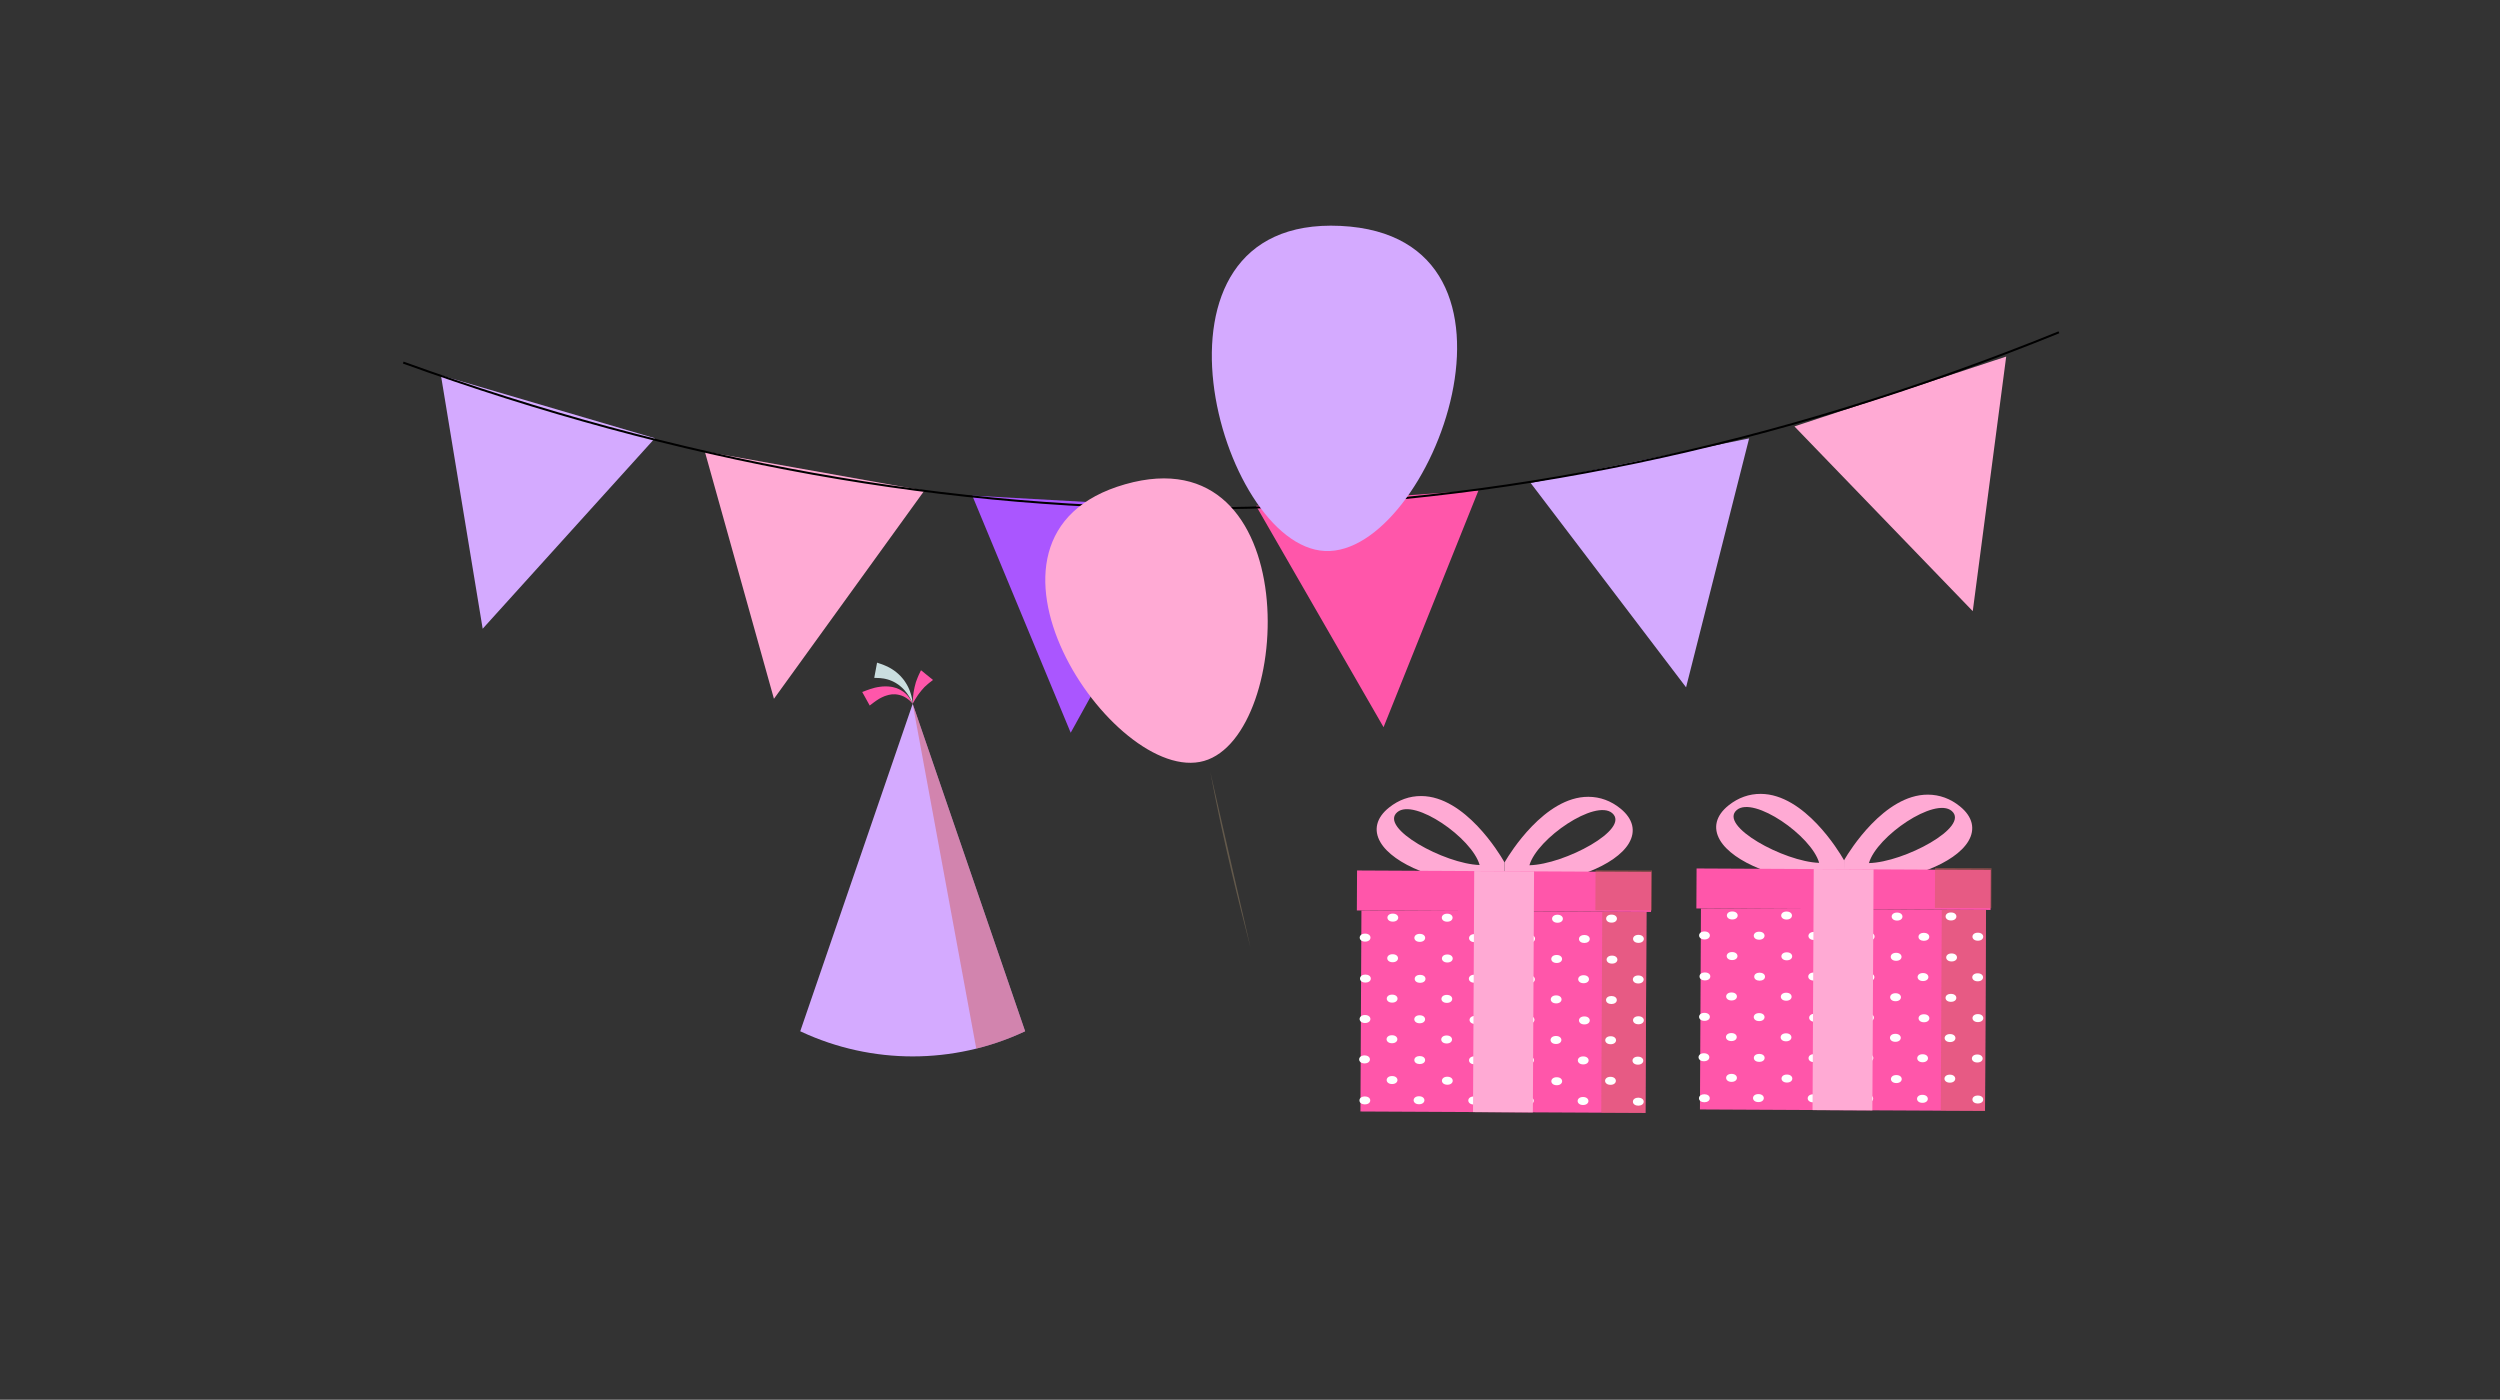 <?xml version="1.0" encoding="utf-8"?>
<!-- Generator: Adobe Illustrator 16.0.0, SVG Export Plug-In . SVG Version: 6.00 Build 0)  -->
<!DOCTYPE svg PUBLIC "-//W3C//DTD SVG 1.1//EN" "http://www.w3.org/Graphics/SVG/1.1/DTD/svg11.dtd">
<svg version="1.1" id="Layer_1" xmlns="http://www.w3.org/2000/svg" xmlns:xlink="http://www.w3.org/1999/xlink" x="0px" y="0px"
	 width="768px" height="430px" viewBox="0 0 768 430" enable-background="new 0 0 768 430" xml:space="preserve">
<rect x="0" y="0" width="768" height="430" fill="#333333" stroke="none"/>
<g>
	<path fill="#D4AAFF" d="M148.277,193.143l-12.82-77.834l65.725,19.32l-52.901,58.517l0,0L148.277,193.143z"/>
</g>
<g transform="rotate(.748 279.74 356.39)">
	<path fill="#FFAAD4" d="M235.909,215.229l-22.229-75.688l67.589,11.15l-45.36,64.54L235.909,215.229z"/>
</g>
<g>
	<path fill="#AA56FF" d="M328.918,225.1l-30.237-72.857l68.396,3.818l-38.161,69.041L328.918,225.1z"/>
</g>
<g>
	<path fill="#FF56AA" d="M425.028,223.389L385.871,155.4l68.333-4.777l-29.177,72.77L425.028,223.389z"/>
</g>
<g>
	<path fill="#D4AAFF" d="M517.961,211.146l-47.756-62.786l67.124-13.683L517.961,211.146L517.961,211.146z"/>
</g>
<g transform="rotate(-.401 917.67 302.67)">
	<path fill="#FFAAD4" d="M606.842,185.574l-54.385-57.138l65.205-21L606.842,185.574L606.842,185.574z"/>
</g>
<path fill="none" stroke="#000000" stroke-width="0.629" d="M123.875,111.383c168.271,60.77,333.673,61.628,508.625-9.298"/>
<path fill="#D4AAFF" d="M411.785,69.395c65.064,3.101,27.896,101.43-4.76,99.873C374.369,167.711,346.719,66.294,411.785,69.395z"/>
<path fill="#63594B" d="M384.158,291.107c-3.812-14.783-8.132-31.537-12.391-54.121"/>
<path fill="#FFAAD4" d="M345.642,148.766c55.374-15.786,52.022,77.074,24.229,84.997
	C342.08,241.686,290.269,164.551,345.642,148.766z"/>
<path fill="#D4AAFF" d="M314.919,316.804l-0.346,0.161c-21.683,10.085-46.711,10.085-68.393,0l-0.345-0.161l34.542-100.584"/>
<path fill="none" d="M314.919,316.804l-0.346,0.161c-21.683,10.085-46.711,10.085-68.393,0l-0.345-0.161l34.542-100.584"/>
<path opacity="0.5" fill="#D15E5E" d="M280.376,216.22l19.535,105.921c5-1.241,9.911-2.967,14.662-5.176l0.346-0.161"/>
<path fill="#FF56AA" d="M264.875,212.587c0,0,0.241-0.093,0.664-0.254c0.21-0.08,0.467-0.179,0.761-0.291
	c0.295-0.111,0.602-0.241,1.068-0.371c0.432-0.127,0.901-0.264,1.396-0.407c0.49-0.141,1.021-0.188,1.553-0.283
	c0.523-0.11,1.109-0.103,1.68-0.122c0.564-0.047,1.166,0.062,1.739,0.121c0.287,0.017,0.574,0.108,0.856,0.18
	c0.281,0.08,0.561,0.138,0.828,0.235c0.528,0.231,1.048,0.415,1.493,0.721c0.467,0.254,0.855,0.587,1.222,0.885
	c0.18,0.153,0.333,0.328,0.49,0.481c0.159,0.152,0.299,0.311,0.421,0.474c0.262,0.308,0.467,0.613,0.642,0.884
	c0.17,0.275,0.305,0.52,0.406,0.724c0.205,0.41,0.283,0.657,0.283,0.657s-0.146-0.215-0.452-0.541
	c-0.151-0.163-0.345-0.354-0.573-0.557c-0.234-0.201-0.498-0.419-0.81-0.622c-0.147-0.11-0.31-0.211-0.488-0.302
	c-0.176-0.092-0.345-0.2-0.535-0.284c-0.386-0.156-0.774-0.333-1.208-0.421c-0.412-0.14-0.873-0.149-1.307-0.21
	c-0.222-0.014-0.453,0.012-0.674,0.014c-0.224,0.011-0.441-0.001-0.667,0.057c-0.447,0.096-0.876,0.126-1.301,0.301
	c-0.422,0.147-0.827,0.248-1.212,0.466c-0.379,0.198-0.763,0.34-1.079,0.551c-0.312,0.202-0.608,0.394-0.88,0.569
	c-0.252,0.144-0.547,0.382-0.797,0.572c-0.25,0.191-0.468,0.358-0.647,0.496c-0.359,0.274-0.564,0.433-0.564,0.433L264.875,212.587z
	"/>
<path fill="#CADEDF" d="M269.432,203.565c0,0,0.246,0.084,0.676,0.229c0.215,0.072,0.476,0.16,0.776,0.263
	c0.268,0.075,0.728,0.286,1.146,0.463c0.423,0.197,0.916,0.37,1.334,0.649c0.433,0.271,0.904,0.51,1.342,0.845
	c0.43,0.349,0.899,0.654,1.303,1.061c0.404,0.404,0.834,0.778,1.18,1.237l0.534,0.656c0.155,0.231,0.31,0.464,0.463,0.693
	c0.319,0.444,0.544,0.938,0.792,1.384c0.211,0.469,0.422,0.912,0.574,1.351c0.158,0.437,0.295,0.847,0.392,1.235
	c0.213,0.77,0.316,1.42,0.372,1.875c0.059,0.454,0.061,0.714,0.061,0.714s-0.076-0.248-0.258-0.661
	c-0.178-0.412-0.456-0.992-0.858-1.636c-0.191-0.327-0.426-0.663-0.681-1.008c-0.249-0.348-0.552-0.686-0.85-1.031
	c-0.333-0.321-0.636-0.679-1.015-0.969c-0.18-0.149-0.361-0.302-0.543-0.453l-0.587-0.397c-0.373-0.282-0.81-0.471-1.202-0.688
	c-0.392-0.22-0.834-0.338-1.217-0.504c-0.393-0.151-0.81-0.217-1.174-0.323c-0.372-0.121-0.708-0.11-1.012-0.161
	c-0.15-0.02-0.294-0.038-0.432-0.057c-0.071-0.009-0.125-0.021-0.204-0.026c-0.084-0.002-0.166-0.006-0.245-0.009
	c-0.316-0.012-0.592-0.022-0.819-0.031c-0.454-0.018-0.713-0.026-0.713-0.026L269.432,203.565z"/>
<path fill="#FF56AA" d="M286.625,208.882c0,0-0.506,0.391-1.265,0.979c-0.211,0.154-0.346,0.288-0.516,0.441
	c-0.172,0.154-0.354,0.317-0.542,0.486c-0.097,0.088-0.195,0.178-0.295,0.269c-0.095,0.106-0.191,0.215-0.289,0.324
	c-0.197,0.222-0.397,0.447-0.597,0.673c-0.211,0.224-0.377,0.477-0.565,0.714c-0.183,0.244-0.363,0.484-0.537,0.718
	c-0.314,0.483-0.642,0.936-0.871,1.346c-0.246,0.404-0.442,0.75-0.569,0.997c-0.134,0.246-0.201,0.392-0.201,0.392
	s-0.006-0.16,0.003-0.441c0.002-0.281,0.021-0.685,0.058-1.17c0.021-0.491,0.111-1.048,0.178-1.668
	c0.053-0.305,0.109-0.62,0.165-0.94c0.064-0.32,0.105-0.658,0.2-0.979c0.086-0.327,0.171-0.655,0.255-0.978
	c0.044-0.164,0.087-0.326,0.13-0.486c0.06-0.163,0.119-0.325,0.178-0.483c0.125-0.324,0.245-0.638,0.36-0.935
	c0.118-0.298,0.238-0.604,0.339-0.799c0.412-0.868,0.688-1.447,0.688-1.447L286.625,208.882z"/>
<g>
	<g>
		<path fill="#FFAAD4" d="M455.541,271.277L455.541,271.277c-13.357-0.061-27.479-5.689-31.478-12.545
			c-2.193-3.761-1.246-7.548,2.672-10.669c2.952-2.351,6.279-3.537,9.883-3.52c13.445,0.061,24.1,17.852,25.271,19.88l0.304,0.528
			l-0.026,5.984l-3.349,0.235C457.755,271.248,456.651,271.282,455.541,271.277z M429.254,249.489
			c-5.757,4.846,14.557,15.915,25.29,16.245C452.21,257.421,434.445,245.12,429.254,249.489z"/>
	</g>
	<g>
		<path fill="#FFAAD4" d="M465.512,271.203l-3.346-0.267l0.026-5.984l0.309-0.525c1.189-2.018,12.007-19.71,25.453-19.647
			c3.604,0.016,6.918,1.231,9.851,3.609c3.888,3.157,4.801,6.954,2.575,10.692c-4.062,6.82-18.235,12.318-31.595,12.258l0,0
			C467.675,271.332,466.573,271.287,465.512,271.203z M469.836,265.805c10.734-0.232,31.147-11.114,25.436-16.013
			C490.123,245.376,472.244,257.513,469.836,265.805z"/>
	</g>
</g>
<rect x="418.198" y="279.72" transform="matrix(1 0.005 -0.005 1 1.432 -2.119)" fill="#FF56AA" width="87.574" height="61.758"/>
<rect x="492.179" y="279.89" transform="matrix(1 0.005 -0.005 1 1.434 -2.291)" opacity="0.5" fill="#D15E5E" width="13.592" height="61.757"/>
<ellipse transform="matrix(0.005 -1 1 0.005 224.922 778.197)" fill="#FFFFFF" cx="503.573" cy="276.055" rx="1.23" ry="1.658"/>
<ellipse transform="matrix(0.004 -1 1 0.004 212.787 790.78)" fill="#FFFFFF" cx="503.514" cy="288.531" rx="1.23" ry="1.655"/>
<ellipse transform="matrix(0.004 -1 1 0.004 200.256 803.147)" fill="#FFFFFF" cx="503.458" cy="301.007" rx="1.231" ry="1.658"/>
<ellipse transform="matrix(0.005 -1 1 0.005 187.325 815.258)" fill="#FFFFFF" cx="503.401" cy="313.482" rx="1.23" ry="1.657"/>
<ellipse transform="matrix(0.004 -1 1 0.004 175.19 827.872)" fill="#FFFFFF" cx="503.342" cy="325.958" rx="1.23" ry="1.655"/>
<ellipse fill="#FFFFFF" cx="503.286" cy="338.434" rx="1.657" ry="1.23"/>
<ellipse transform="matrix(0.005 -1 1 0.005 208.284 761.319)" fill="#FFFFFF" cx="486.771" cy="275.979" rx="1.23" ry="1.656"/>
<ellipse fill="#FFFFFF" cx="495.2" cy="269.78" rx="1.657" ry="1.23"/>
<ellipse fill="#FFFFFF" cx="486.713" cy="288.455" rx="1.656" ry="1.23"/>
<ellipse transform="matrix(0.005 -1 1 0.005 210.335 775.934)" fill="#FFFFFF" cx="495.142" cy="282.255" rx="1.23" ry="1.657"/>
<ellipse transform="matrix(0.004 -1 1 0.004 183.604 786.268)" fill="#FFFFFF" cx="486.657" cy="300.93" rx="1.23" ry="1.658"/>
<ellipse transform="matrix(0.005 -1 1 0.005 198 788.407)" fill="#FFFFFF" cx="495.086" cy="294.731" rx="1.23" ry="1.657"/>
<ellipse transform="matrix(0.005 -1 1 0.005 170.879 798.507)" fill="#FFFFFF" cx="486.6" cy="313.406" rx="1.23" ry="1.657"/>
<ellipse fill="#FFFFFF" cx="495.028" cy="307.206" rx="1.655" ry="1.23"/>
<ellipse transform="matrix(0.004 -1 1 0.004 158.539 810.995)" fill="#FFFFFF" cx="486.542" cy="325.881" rx="1.23" ry="1.655"/>
<ellipse transform="matrix(0.004 -1 1 0.004 173.129 813.251)" fill="#FFFFFF" cx="494.971" cy="319.682" rx="1.229" ry="1.658"/>
<ellipse transform="matrix(0.004 -1 1 0.004 146.006 823.359)" fill="#FFFFFF" cx="486.485" cy="338.356" rx="1.23" ry="1.658"/>
<ellipse transform="matrix(0.004 -1 1 0.004 160.599 825.615)" fill="#FFFFFF" cx="494.914" cy="332.157" rx="1.23" ry="1.656"/>
<ellipse transform="matrix(0.005 -1 1 0.005 191.833 744.551)" fill="#FFFFFF" cx="469.97" cy="275.901" rx="1.23" ry="1.657"/>
<ellipse fill="#FFFFFF" cx="478.398" cy="269.703" rx="1.657" ry="1.229"/>
<ellipse fill="#FFFFFF" cx="469.912" cy="288.378" rx="1.655" ry="1.23"/>
<ellipse transform="matrix(0.005 -1 1 0.005 193.888 759.168)" fill="#FFFFFF" cx="478.341" cy="282.177" rx="1.23" ry="1.657"/>
<ellipse fill="#FFFFFF" cx="469.856" cy="300.853" rx="1.657" ry="1.229"/>
<ellipse transform="matrix(0.005 -1 1 0.005 181.167 771.41)" fill="#FFFFFF" cx="478.285" cy="294.653" rx="1.23" ry="1.657"/>
<ellipse transform="matrix(0.005 -1 1 0.005 154.048 781.502)" fill="#FFFFFF" cx="469.798" cy="313.329" rx="1.229" ry="1.657"/>
<ellipse transform="matrix(0.004 -1 1 0.004 169.011 784.009)" fill="#FFFFFF" cx="478.226" cy="307.129" rx="1.23" ry="1.655"/>
<ellipse transform="matrix(0.004 -1 1 0.004 141.887 794.116)" fill="#FFFFFF" cx="469.74" cy="325.804" rx="1.23" ry="1.655"/>
<ellipse transform="matrix(0.004 -1 1 0.004 156.48 796.375)" fill="#FFFFFF" cx="478.17" cy="319.605" rx="1.23" ry="1.658"/>
<ellipse transform="matrix(0.004 -1 1 0.004 129.357 806.482)" fill="#FFFFFF" cx="469.684" cy="338.28" rx="1.23" ry="1.657"/>
<ellipse transform="matrix(0.005 -1 1 0.005 143.759 808.606)" fill="#FFFFFF" cx="478.113" cy="332.081" rx="1.23" ry="1.657"/>
<ellipse transform="matrix(0.005 -1 1 0.005 175.009 727.564)" fill="#FFFFFF" cx="453.168" cy="275.825" rx="1.23" ry="1.656"/>
<ellipse transform="matrix(0.004 -1 1 0.004 189.959 730.042)" fill="#FFFFFF" cx="461.598" cy="269.625" rx="1.23" ry="1.658"/>
<ellipse transform="matrix(0.004 -1 1 0.004 162.836 740.149)" fill="#FFFFFF" cx="453.112" cy="288.3" rx="1.23" ry="1.657"/>
<ellipse transform="matrix(0.004 -1 1 0.004 177.427 742.405)" fill="#FFFFFF" cx="461.541" cy="282.101" rx="1.23" ry="1.657"/>
<ellipse transform="matrix(0.004 -1 1 0.004 150.303 752.513)" fill="#FFFFFF" cx="453.054" cy="300.776" rx="1.23" ry="1.657"/>
<ellipse transform="matrix(0.005 -1 1 0.005 164.712 754.652)" fill="#FFFFFF" cx="461.483" cy="294.577" rx="1.23" ry="1.657"/>
<ellipse transform="matrix(0.005 -1 1 0.005 137.591 764.751)" fill="#FFFFFF" cx="452.997" cy="313.251" rx="1.23" ry="1.657"/>
<ellipse transform="matrix(0.004 -1 1 0.004 152.363 767.132)" fill="#FFFFFF" cx="461.426" cy="307.051" rx="1.23" ry="1.656"/>
<ellipse fill="#FFFFFF" cx="452.939" cy="325.727" rx="1.655" ry="1.23"/>
<ellipse transform="matrix(0.004 -1 1 0.004 139.831 779.498)" fill="#FFFFFF" cx="461.369" cy="319.528" rx="1.231" ry="1.656"/>
<ellipse transform="matrix(0.004 -1 1 0.004 112.705 789.603)" fill="#FFFFFF" cx="452.882" cy="338.202" rx="1.23" ry="1.656"/>
<ellipse transform="matrix(0.004 -1 1 0.004 127.298 791.861)" fill="#FFFFFF" cx="461.311" cy="332.003" rx="1.231" ry="1.656"/>
<ellipse transform="matrix(0.005 -1 1 0.005 158.37 710.685)" fill="#FFFFFF" cx="436.368" cy="275.748" rx="1.229" ry="1.656"/>
<ellipse transform="matrix(0.004 -1 1 0.004 173.307 713.164)" fill="#FFFFFF" cx="444.796" cy="269.549" rx="1.23" ry="1.658"/>
<ellipse transform="matrix(0.004 -1 1 0.004 146.183 723.271)" fill="#FFFFFF" cx="436.31" cy="288.224" rx="1.23" ry="1.656"/>
<ellipse transform="matrix(0.004 -1 1 0.004 160.774 725.527)" fill="#FFFFFF" cx="444.739" cy="282.024" rx="1.23" ry="1.656"/>
<ellipse fill="#FFFFFF" cx="436.253" cy="300.7" rx="1.657" ry="1.23"/>
<ellipse transform="matrix(0.005 -1 1 0.005 147.893 737.656)" fill="#FFFFFF" cx="444.682" cy="294.499" rx="1.23" ry="1.657"/>
<ellipse transform="matrix(0.005 -1 1 0.005 120.776 747.748)" fill="#FFFFFF" cx="436.196" cy="313.174" rx="1.23" ry="1.657"/>
<ellipse transform="matrix(0.004 -1 1 0.004 135.712 750.256)" fill="#FFFFFF" cx="444.625" cy="306.975" rx="1.23" ry="1.657"/>
<ellipse fill="#FFFFFF" cx="436.138" cy="325.649" rx="1.656" ry="1.23"/>
<ellipse transform="matrix(0.004 -1 1 0.004 123.179 762.619)" fill="#FFFFFF" cx="444.568" cy="319.451" rx="1.23" ry="1.657"/>
<ellipse transform="matrix(0.004 -1 1 0.004 96.055 772.726)" fill="#FFFFFF" cx="436.082" cy="338.125" rx="1.23" ry="1.657"/>
<ellipse transform="matrix(0.005 -1 1 0.005 110.471 774.851)" fill="#FFFFFF" cx="444.511" cy="331.926" rx="1.23" ry="1.657"/>
<ellipse transform="matrix(0.004 -1 1 0.004 142.067 694.029)" fill="#FFFFFF" cx="419.567" cy="275.67" rx="1.23" ry="1.657"/>
<ellipse transform="matrix(0.004 -1 1 0.004 156.658 696.286)" fill="#FFFFFF" cx="427.996" cy="269.471" rx="1.23" ry="1.658"/>
<ellipse transform="matrix(0.004 -1 1 0.004 129.534 706.393)" fill="#FFFFFF" cx="419.509" cy="288.146" rx="1.23" ry="1.655"/>
<ellipse transform="matrix(0.005 -1 1 0.005 143.787 708.425)" fill="#FFFFFF" cx="427.939" cy="281.947" rx="1.23" ry="1.658"/>
<ellipse fill="#FFFFFF" cx="419.452" cy="300.622" rx="1.657" ry="1.23"/>
<ellipse transform="matrix(0.005 -1 1 0.005 131.254 720.778)" fill="#FFFFFF" cx="427.881" cy="294.422" rx="1.23" ry="1.656"/>
<ellipse transform="matrix(0.005 -1 1 0.005 104.138 730.871)" fill="#FFFFFF" cx="419.395" cy="313.097" rx="1.23" ry="1.656"/>
<ellipse transform="matrix(0.004 -1 1 0.004 119.059 733.376)" fill="#FFFFFF" cx="427.824" cy="306.898" rx="1.229" ry="1.656"/>
<ellipse transform="matrix(0.004 -1 1 0.004 91.937 743.484)" fill="#FFFFFF" cx="419.337" cy="325.573" rx="1.23" ry="1.656"/>
<ellipse transform="matrix(0.004 -1 1 0.004 106.527 745.742)" fill="#FFFFFF" cx="427.766" cy="319.375" rx="1.23" ry="1.656"/>
<ellipse fill="#FFFFFF" cx="419.281" cy="338.048" rx="1.657" ry="1.229"/>
<ellipse transform="matrix(0.005 -1 1 0.005 93.656 757.839)" fill="#FFFFFF" cx="427.709" cy="331.849" rx="1.229" ry="1.657"/>
<rect x="418.198" y="279.72" transform="matrix(1 0.005 -0.005 1 1.432 -2.119)" fill="none" width="87.574" height="61.758"/>
<rect x="416.969" y="267.436" transform="matrix(1 0.005 -0.005 1 1.255 -2.11)" fill="#FF56AA" width="90.37" height="12.283"/>
<rect x="490.002" y="267.603" transform="matrix(1 0.004 -0.004 1 1.223 -2.216)" opacity="0.5" fill="#D15E5E" width="17.336" height="12.284"/>
<rect x="452.822" y="267.436" transform="matrix(1 0.005 -0.005 1 1.396 -2.108)" fill="#FFAAD4" width="18.38" height="74.042"/>
<g>
	<g>
		<path fill="#FFAAD4" d="M559.84,270.613L559.84,270.613c-13.357-0.061-27.479-5.689-31.478-12.545
			c-2.193-3.761-1.246-7.548,2.672-10.669c2.952-2.351,6.279-3.537,9.883-3.52c13.445,0.061,24.1,17.852,25.271,19.88l0.304,0.528
			l-0.026,5.984l-3.349,0.235C562.054,270.584,560.95,270.618,559.84,270.613z M533.553,248.825
			c-5.757,4.846,14.557,15.915,25.29,16.245C556.509,256.757,538.744,244.456,533.553,248.825z"/>
	</g>
	<g>
		<path fill="#FFAAD4" d="M569.811,270.539l-3.346-0.267l0.026-5.984l0.309-0.525c1.189-2.018,12.007-19.71,25.453-19.647
			c3.604,0.016,6.918,1.231,9.851,3.609c3.888,3.157,4.801,6.954,2.575,10.692c-4.062,6.82-18.235,12.318-31.595,12.258l0,0
			C571.974,270.668,570.872,270.623,569.811,270.539z M574.135,265.141c10.734-0.232,31.147-11.114,25.436-16.013
			C594.422,244.712,576.543,256.849,574.135,265.141z"/>
	</g>
</g>
<rect x="522.497" y="279.056" transform="matrix(1 0.005 -0.005 1 1.43 -2.598)" fill="#FF56AA" width="87.574" height="61.758"/>
<rect x="596.477" y="279.226" transform="matrix(1 0.005 -0.005 1 1.432 -2.771)" opacity="0.5" fill="#D15E5E" width="13.592" height="61.757"/>
<ellipse transform="matrix(0.005 -1 1 0.005 329.347 881.833)" fill="#FFFFFF" cx="607.872" cy="275.391" rx="1.23" ry="1.658"/>
<ellipse transform="matrix(0.004 -1 1 0.004 317.295 894.417)" fill="#FFFFFF" cx="607.813" cy="287.867" rx="1.23" ry="1.655"/>
<ellipse transform="matrix(0.004 -1 1 0.004 304.764 906.783)" fill="#FFFFFF" cx="607.756" cy="300.343" rx="1.231" ry="1.658"/>
<ellipse transform="matrix(0.005 -1 1 0.005 291.75 918.895)" fill="#FFFFFF" cx="607.7" cy="312.818" rx="1.23" ry="1.657"/>
<ellipse transform="matrix(0.004 -1 1 0.004 279.697 931.508)" fill="#FFFFFF" cx="607.641" cy="325.293" rx="1.23" ry="1.655"/>
<ellipse fill="#FFFFFF" cx="607.584" cy="337.77" rx="1.657" ry="1.23"/>
<ellipse transform="matrix(0.005 -1 1 0.005 312.708 864.956)" fill="#FFFFFF" cx="591.07" cy="275.315" rx="1.23" ry="1.656"/>
<ellipse fill="#FFFFFF" cx="599.499" cy="269.116" rx="1.657" ry="1.23"/>
<ellipse fill="#FFFFFF" cx="591.012" cy="287.791" rx="1.656" ry="1.23"/>
<ellipse transform="matrix(0.005 -1 1 0.005 314.76 879.571)" fill="#FFFFFF" cx="599.441" cy="281.591" rx="1.23" ry="1.657"/>
<ellipse transform="matrix(0.004 -1 1 0.004 288.112 889.905)" fill="#FFFFFF" cx="590.956" cy="300.266" rx="1.23" ry="1.658"/>
<ellipse transform="matrix(0.005 -1 1 0.005 302.466 892.044)" fill="#FFFFFF" cx="599.385" cy="294.067" rx="1.23" ry="1.657"/>
<ellipse transform="matrix(0.005 -1 1 0.005 275.345 902.144)" fill="#FFFFFF" cx="590.898" cy="312.742" rx="1.23" ry="1.657"/>
<ellipse fill="#FFFFFF" cx="599.327" cy="306.542" rx="1.655" ry="1.23"/>
<ellipse transform="matrix(0.004 -1 1 0.004 263.046 914.632)" fill="#FFFFFF" cx="590.84" cy="325.217" rx="1.23" ry="1.655"/>
<ellipse transform="matrix(0.004 -1 1 0.004 277.636 916.888)" fill="#FFFFFF" cx="599.27" cy="319.018" rx="1.229" ry="1.658"/>
<ellipse transform="matrix(0.004 -1 1 0.004 250.514 926.995)" fill="#FFFFFF" cx="590.784" cy="337.692" rx="1.23" ry="1.658"/>
<ellipse transform="matrix(0.004 -1 1 0.004 265.106 929.252)" fill="#FFFFFF" cx="599.212" cy="331.493" rx="1.23" ry="1.656"/>
<ellipse transform="matrix(0.005 -1 1 0.005 296.299 848.188)" fill="#FFFFFF" cx="574.269" cy="275.237" rx="1.23" ry="1.657"/>
<ellipse fill="#FFFFFF" cx="582.697" cy="269.039" rx="1.657" ry="1.229"/>
<ellipse fill="#FFFFFF" cx="574.211" cy="287.714" rx="1.655" ry="1.23"/>
<ellipse transform="matrix(0.005 -1 1 0.005 298.354 862.805)" fill="#FFFFFF" cx="582.64" cy="281.513" rx="1.23" ry="1.657"/>
<ellipse fill="#FFFFFF" cx="574.155" cy="300.189" rx="1.657" ry="1.229"/>
<ellipse transform="matrix(0.005 -1 1 0.005 285.592 875.047)" fill="#FFFFFF" cx="582.583" cy="293.989" rx="1.23" ry="1.657"/>
<ellipse transform="matrix(0.005 -1 1 0.005 258.472 885.139)" fill="#FFFFFF" cx="574.097" cy="312.665" rx="1.229" ry="1.657"/>
<ellipse transform="matrix(0.004 -1 1 0.004 273.518 887.645)" fill="#FFFFFF" cx="582.525" cy="306.465" rx="1.23" ry="1.655"/>
<ellipse transform="matrix(0.004 -1 1 0.004 246.394 897.752)" fill="#FFFFFF" cx="574.039" cy="325.14" rx="1.23" ry="1.655"/>
<ellipse transform="matrix(0.004 -1 1 0.004 260.988 900.012)" fill="#FFFFFF" cx="582.469" cy="318.941" rx="1.23" ry="1.658"/>
<ellipse transform="matrix(0.004 -1 1 0.004 233.864 910.119)" fill="#FFFFFF" cx="573.983" cy="337.616" rx="1.23" ry="1.657"/>
<ellipse transform="matrix(0.005 -1 1 0.005 248.225 912.243)" fill="#FFFFFF" cx="582.412" cy="331.417" rx="1.23" ry="1.657"/>
<ellipse transform="matrix(0.005 -1 1 0.005 279.433 831.201)" fill="#FFFFFF" cx="557.467" cy="275.161" rx="1.23" ry="1.656"/>
<ellipse transform="matrix(0.004 -1 1 0.004 294.467 833.678)" fill="#FFFFFF" cx="565.897" cy="268.961" rx="1.23" ry="1.658"/>
<ellipse transform="matrix(0.004 -1 1 0.004 267.343 843.785)" fill="#FFFFFF" cx="557.411" cy="287.636" rx="1.23" ry="1.657"/>
<ellipse transform="matrix(0.004 -1 1 0.004 281.934 846.042)" fill="#FFFFFF" cx="565.839" cy="281.437" rx="1.23" ry="1.657"/>
<ellipse transform="matrix(0.004 -1 1 0.004 254.811 856.15)" fill="#FFFFFF" cx="557.353" cy="300.112" rx="1.23" ry="1.657"/>
<ellipse transform="matrix(0.005 -1 1 0.005 269.178 858.288)" fill="#FFFFFF" cx="565.782" cy="293.913" rx="1.23" ry="1.657"/>
<ellipse transform="matrix(0.005 -1 1 0.005 242.057 868.388)" fill="#FFFFFF" cx="557.296" cy="312.587" rx="1.23" ry="1.657"/>
<ellipse transform="matrix(0.004 -1 1 0.004 256.87 870.769)" fill="#FFFFFF" cx="565.725" cy="306.387" rx="1.23" ry="1.656"/>
<ellipse fill="#FFFFFF" cx="557.238" cy="325.063" rx="1.655" ry="1.23"/>
<ellipse transform="matrix(0.004 -1 1 0.004 244.339 883.135)" fill="#FFFFFF" cx="565.667" cy="318.864" rx="1.231" ry="1.656"/>
<ellipse transform="matrix(0.004 -1 1 0.004 217.212 893.239)" fill="#FFFFFF" cx="557.181" cy="337.538" rx="1.23" ry="1.656"/>
<ellipse transform="matrix(0.004 -1 1 0.004 231.806 895.498)" fill="#FFFFFF" cx="565.61" cy="331.339" rx="1.231" ry="1.656"/>
<ellipse transform="matrix(0.005 -1 1 0.005 262.794 814.322)" fill="#FFFFFF" cx="540.667" cy="275.083" rx="1.229" ry="1.656"/>
<ellipse transform="matrix(0.004 -1 1 0.004 277.815 816.801)" fill="#FFFFFF" cx="549.095" cy="268.885" rx="1.23" ry="1.658"/>
<ellipse transform="matrix(0.004 -1 1 0.004 250.691 826.908)" fill="#FFFFFF" cx="540.609" cy="287.56" rx="1.23" ry="1.656"/>
<ellipse transform="matrix(0.004 -1 1 0.004 265.281 829.164)" fill="#FFFFFF" cx="549.038" cy="281.36" rx="1.23" ry="1.656"/>
<ellipse fill="#FFFFFF" cx="540.552" cy="300.036" rx="1.657" ry="1.23"/>
<ellipse transform="matrix(0.005 -1 1 0.005 252.318 841.293)" fill="#FFFFFF" cx="548.981" cy="293.835" rx="1.23" ry="1.657"/>
<ellipse transform="matrix(0.005 -1 1 0.005 225.201 851.385)" fill="#FFFFFF" cx="540.495" cy="312.51" rx="1.23" ry="1.657"/>
<ellipse transform="matrix(0.004 -1 1 0.004 240.219 853.893)" fill="#FFFFFF" cx="548.924" cy="306.311" rx="1.23" ry="1.657"/>
<ellipse fill="#FFFFFF" cx="540.437" cy="324.985" rx="1.656" ry="1.23"/>
<ellipse transform="matrix(0.004 -1 1 0.004 227.686 866.256)" fill="#FFFFFF" cx="548.867" cy="318.787" rx="1.23" ry="1.657"/>
<ellipse transform="matrix(0.004 -1 1 0.004 200.562 876.363)" fill="#FFFFFF" cx="540.38" cy="337.461" rx="1.23" ry="1.657"/>
<ellipse transform="matrix(0.005 -1 1 0.005 214.937 878.487)" fill="#FFFFFF" cx="548.81" cy="331.262" rx="1.23" ry="1.657"/>
<ellipse transform="matrix(0.004 -1 1 0.004 246.574 797.666)" fill="#FFFFFF" cx="523.866" cy="275.006" rx="1.23" ry="1.657"/>
<ellipse transform="matrix(0.004 -1 1 0.004 261.165 799.923)" fill="#FFFFFF" cx="532.294" cy="268.807" rx="1.23" ry="1.658"/>
<ellipse transform="matrix(0.004 -1 1 0.004 234.042 810.03)" fill="#FFFFFF" cx="523.808" cy="287.482" rx="1.23" ry="1.655"/>
<ellipse transform="matrix(0.005 -1 1 0.005 248.212 812.062)" fill="#FFFFFF" cx="532.238" cy="281.283" rx="1.23" ry="1.658"/>
<ellipse fill="#FFFFFF" cx="523.751" cy="299.958" rx="1.657" ry="1.23"/>
<ellipse transform="matrix(0.005 -1 1 0.005 235.679 824.414)" fill="#FFFFFF" cx="532.18" cy="293.758" rx="1.23" ry="1.656"/>
<ellipse transform="matrix(0.005 -1 1 0.005 208.562 834.508)" fill="#FFFFFF" cx="523.694" cy="312.433" rx="1.23" ry="1.656"/>
<ellipse transform="matrix(0.004 -1 1 0.004 223.566 837.013)" fill="#FFFFFF" cx="532.123" cy="306.234" rx="1.229" ry="1.656"/>
<ellipse transform="matrix(0.004 -1 1 0.004 196.444 847.121)" fill="#FFFFFF" cx="523.636" cy="324.909" rx="1.23" ry="1.656"/>
<ellipse transform="matrix(0.004 -1 1 0.004 211.034 849.379)" fill="#FFFFFF" cx="532.065" cy="318.71" rx="1.23" ry="1.656"/>
<ellipse fill="#FFFFFF" cx="523.58" cy="337.384" rx="1.657" ry="1.229"/>
<ellipse transform="matrix(0.005 -1 1 0.005 198.08 861.476)" fill="#FFFFFF" cx="532.008" cy="331.185" rx="1.229" ry="1.657"/>
<rect x="522.497" y="279.056" transform="matrix(1 0.005 -0.005 1 1.43 -2.598)" fill="none" width="87.574" height="61.758"/>
<rect x="521.268" y="266.772" transform="matrix(1 0.005 -0.005 1 1.253 -2.587)" fill="#FF56AA" width="90.37" height="12.283"/>
<rect x="594.301" y="266.939" transform="matrix(1 0.004 -0.004 1 1.221 -2.681)" opacity="0.5" fill="#D15E5E" width="17.336" height="12.284"/>
<rect x="557.12" y="266.772" transform="matrix(1 0.005 -0.005 1 1.394 -2.584)" fill="#FFAAD4" width="18.38" height="74.042"/>
</svg>
